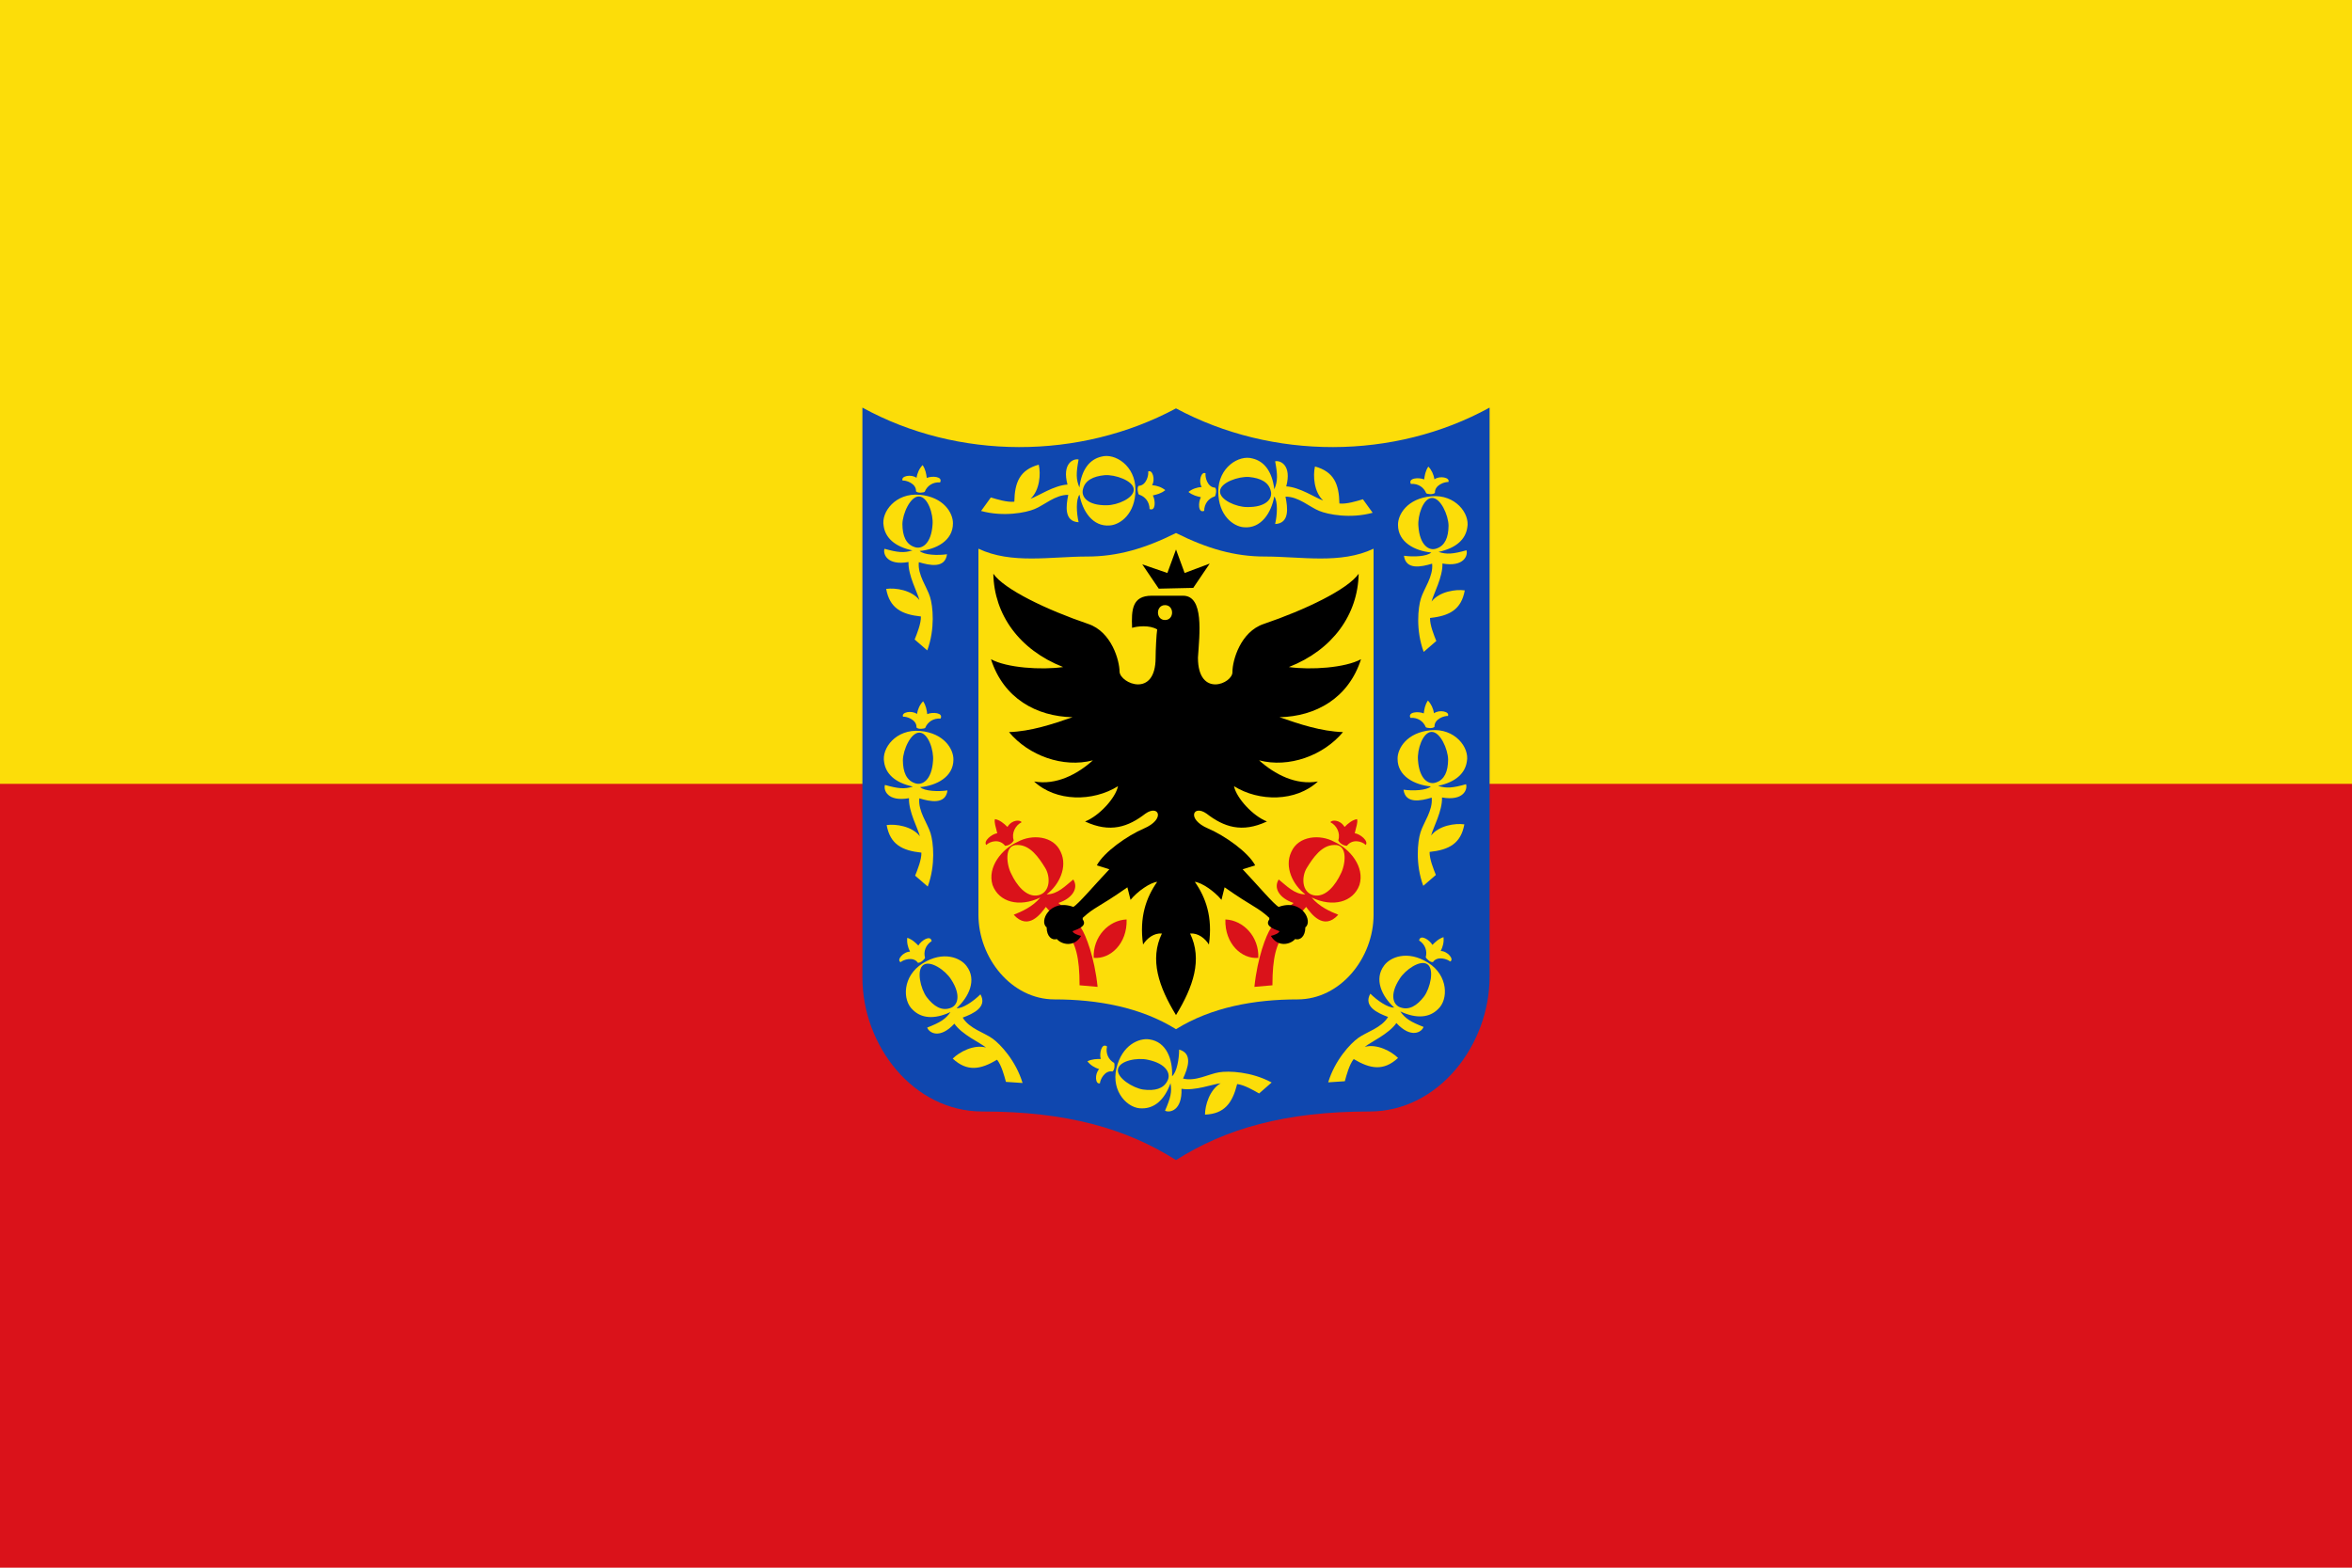 <svg height="500" width="750" xmlns="http://www.w3.org/2000/svg" xmlns:xlink="http://www.w3.org/1999/xlink"><path d="m0 0h750v500h-750z" fill="#da121a"/><path d="m0 0h750v250h-750z" fill="#fcdd09"/><path d="m375 370c-15.75-10-34.75-15.5-61.75-15.5-22 0-38.25-21-38.25-42.75v-181.75c30.5 16.75 69.25 16.75 100 .25 30.75 16.5 69.5 16.5 100-.25v181.5c0 21.75-16.25 43-38.25 43-27 0-46 5.5-61.75 15.5z" fill="#0f47af"/><path d="m375 328.25c11.25-7 25-9.5 38.75-9.5s24.25-13.25 24.25-27v-116.75c-10.5 5-23 2.5-34.75 2.5-9.5 0-18.25-2.5-28.25-7.5-10 5-18.75 7.5-28.25 7.5-11.75 0-24.25 2.5-34.75-2.5v116.75c0 13.75 10.5 27 24.25 27s27.5 2.5 38.75 9.5z" fill="#fcdd09"/><path id="a" d="m384.25 355.5c6.25-.25 8.75-3.75 10.25-9.75 2.25.25 5.25 2 7 3l4-3.5c-6.5-3.5-13.75-3.75-16.75-3.25-3.25.5-7.5 3-11.5 2 1.5-3.25 3.25-8-1.25-9.25 0 3-.75 7.25-2.25 8.5.25-5.25-1.75-11-7.25-11.75-3.25-.5-8.75 1.75-10.5 9.25s3.75 13 8.25 12.75c3.75 0 7-2.5 9-8 .5 2.75 0 4.75-1.75 8.75 1.5.75 5.5 0 5.25-7 4.25.75 10-1.5 12.5-1.75-3.5 2-5 7-5 10zm-19.75-8c-3.25-.5-8.5-3.75-8-6.5s6.25-3.75 9.5-3c6 1.25 7.5 4.5 6.25 6.75-1.25 2.5-4 3.25-7.75 2.75zm-13.75-2c0-1 1.5-4.25 4-3.75.75-.5.75-2.5.5-2.75-1.75-1-2.75-3-2.25-5.25-1.75-1.25-2.5 2.25-2 4-1.25 0-2.75 0-4.25.75 1 1.25 2.25 2 3.75 2.5-1.5 1.5-1.25 5 .25 4.5z" fill="#fcdd09"/><use transform="matrix(.707 .707 -.707 .707 283.476 -185.371)" xlink:href="#a"/><use transform="matrix(.139 .99 -.99 .139 581.267 -166.671)" xlink:href="#a"/><use transform="matrix(.139 .99 -.99 .139 581.115 -241.996)" xlink:href="#a"/><use transform="matrix(-.974 .225 -.225 -.974 785.486 408.005)" xlink:href="#a"/><use transform="matrix(.974 .225 .225 -.974 -34.93 408.581)" xlink:href="#a"/><use transform="matrix(-.139 .99 .99 .139 168.551 -241.519)" xlink:href="#a"/><use transform="matrix(-.139 .99 .99 .139 168.415 -166.901)" xlink:href="#a"/><use transform="matrix(-.707 .707 .707 .707 466.131 -185.578)" xlink:href="#a"/><path id="b" d="m350 314.75-5.75-.5c0-9-1.25-13.25-4-16.75-2.5-3.25-4.75-6-6.75-8.25-1.5 2-5.5 7.75-10.25 2.5 2.5-1 6-2.5 8.5-5.5-6.75 3.25-13.25 1.5-15.25-4-1.75-5.75 3-11.5 8-13.75 4.5-2.5 11.5-2 13.75 3.25 2.25 4.75-.5 10.5-4.5 13.5 3.5 0 6-2.75 8.5-4.75 1.75 2.75-.25 6-4.75 7.5 3 2.25 5.75 5.75 7.25 8s4.25 9.25 5.25 18.75zm-18.75-29.25c3.75-1 3.75-6 2-8.75-2-3.25-4.75-7.25-8.75-7.25-4.5-.25-3.5 6.5-2 9.25 1.5 3.25 4.75 7.75 8.75 6.75zm28 7.75c.25 7.75-5.25 12.75-10.5 12.25-.25-6.75 4.75-12 10.5-12.25zm-38.75-23.5c-1.75-2.25-4.75-1.5-6-.25-1-1.25 1.75-3.5 3.5-3.75-.5-2.25-1-3.25-.75-4.5 1.5.25 2.75 1.25 4 2.5 1.5-2.5 4.25-2.25 4.5-1.5-2 1-3.25 3.5-2.5 5.75-.25.75-1.5 1.75-2.75 1.75z" fill="#da121a"/><use transform="matrix(-1 0 0 1 750 0)" xlink:href="#b"/><path d="m375 323.75c-5.5-9-8.5-17.75-4.5-26-2.5-.25-4.75 1.5-6 3.5-1.25-8.75 1-15 4.5-20-2.25.25-6.25 3-8.5 5.75l-1-4c-9.25 6.5-10.5 6.25-14.25 9.75v.5c1.5 2-1.25 3-3.25 3.75.25.75 1.75 1.25 2.75 1.5-2.25 3.75-6.25 2.75-7.75 1-1.5.5-3.25-.75-3.25-3.75-2.5-1.75 1-9.25 8.5-6.5 1.5-.75 6.75-7 11.5-12l-4-1.25c2.25-4.25 9.75-9.5 15-11.75 7-3 4.75-7.75.5-4.75-5.5 4.25-11.25 6.25-19.25 2.5 4.5-1.75 9.75-7.5 10.5-11.25-8 5-19.75 5-26.75-1.5 7 1.25 13.75-2.25 18.75-6.75-9.5 2.5-20.5-1.5-26.75-9 7-.25 13.75-2.5 20.25-4.75-11.5-.25-22-6-26-18.5 5 2.75 16 3.5 23 2.5-14-5.5-22-16.75-22.25-29.75 3.5 5 17 11.5 30.25 16 7.5 2.5 10 11.75 10 15.25.25 3.75 11.5 8.5 11.5-4.5 0-2.25.25-7.5.5-9-2.5-1.5-6.5-1-8-.5-.25-5.75 0-10.25 6.25-10.25h10c6.75 0 5.25 12.25 4.75 19.75 0 13 11.25 8.25 11 4.5 0-3.5 2.5-12.75 10-15.25 13.25-4.5 26.75-11 30.25-16-.25 13-8.25 24.25-22.25 29.75 7 1 18 .25 23-2.5-4 12.5-14.5 18.25-26 18.5 6.5 2.25 13.25 4.5 20.25 4.75-6.25 7.5-17.25 11.5-26.75 9 5 4.5 11.75 8 18.75 6.75-7 6.5-18.75 6.5-26.75 1.5.75 3.75 6 9.5 10.5 11.25-8 3.75-13.75 1.75-19.25-2.5-4.25-3-6.5 1.75.5 4.75 5.25 2.25 12.75 7.5 15 11.75l-4 1.25c4.75 5 10 11.25 11.5 12 7.5-2.75 11 4.75 8.5 6.5 0 3-1.75 4.25-3.25 3.75-1.5 1.75-5.5 2.75-7.75-1 1-.25 2.5-.75 2.75-1.5-2-.75-4.75-1.75-3.25-3.75v-.5c-3.75-3.5-5-3.25-14.25-9.75l-1 4c-2.25-2.75-6.25-5.5-8.5-5.75 3.5 5 5.75 11.25 4.5 20-1.25-2-3.5-3.75-6-3.5 4 8.25 1 17-4.5 26zm-3.5-126c3 0 3-4.75 0-4.75s-3 4.75 0 4.75zm-7.25-17.75 8 2.75 2.75-7.5 2.75 7.5 8-3-5.25 7.75-11 .25z"/></svg>